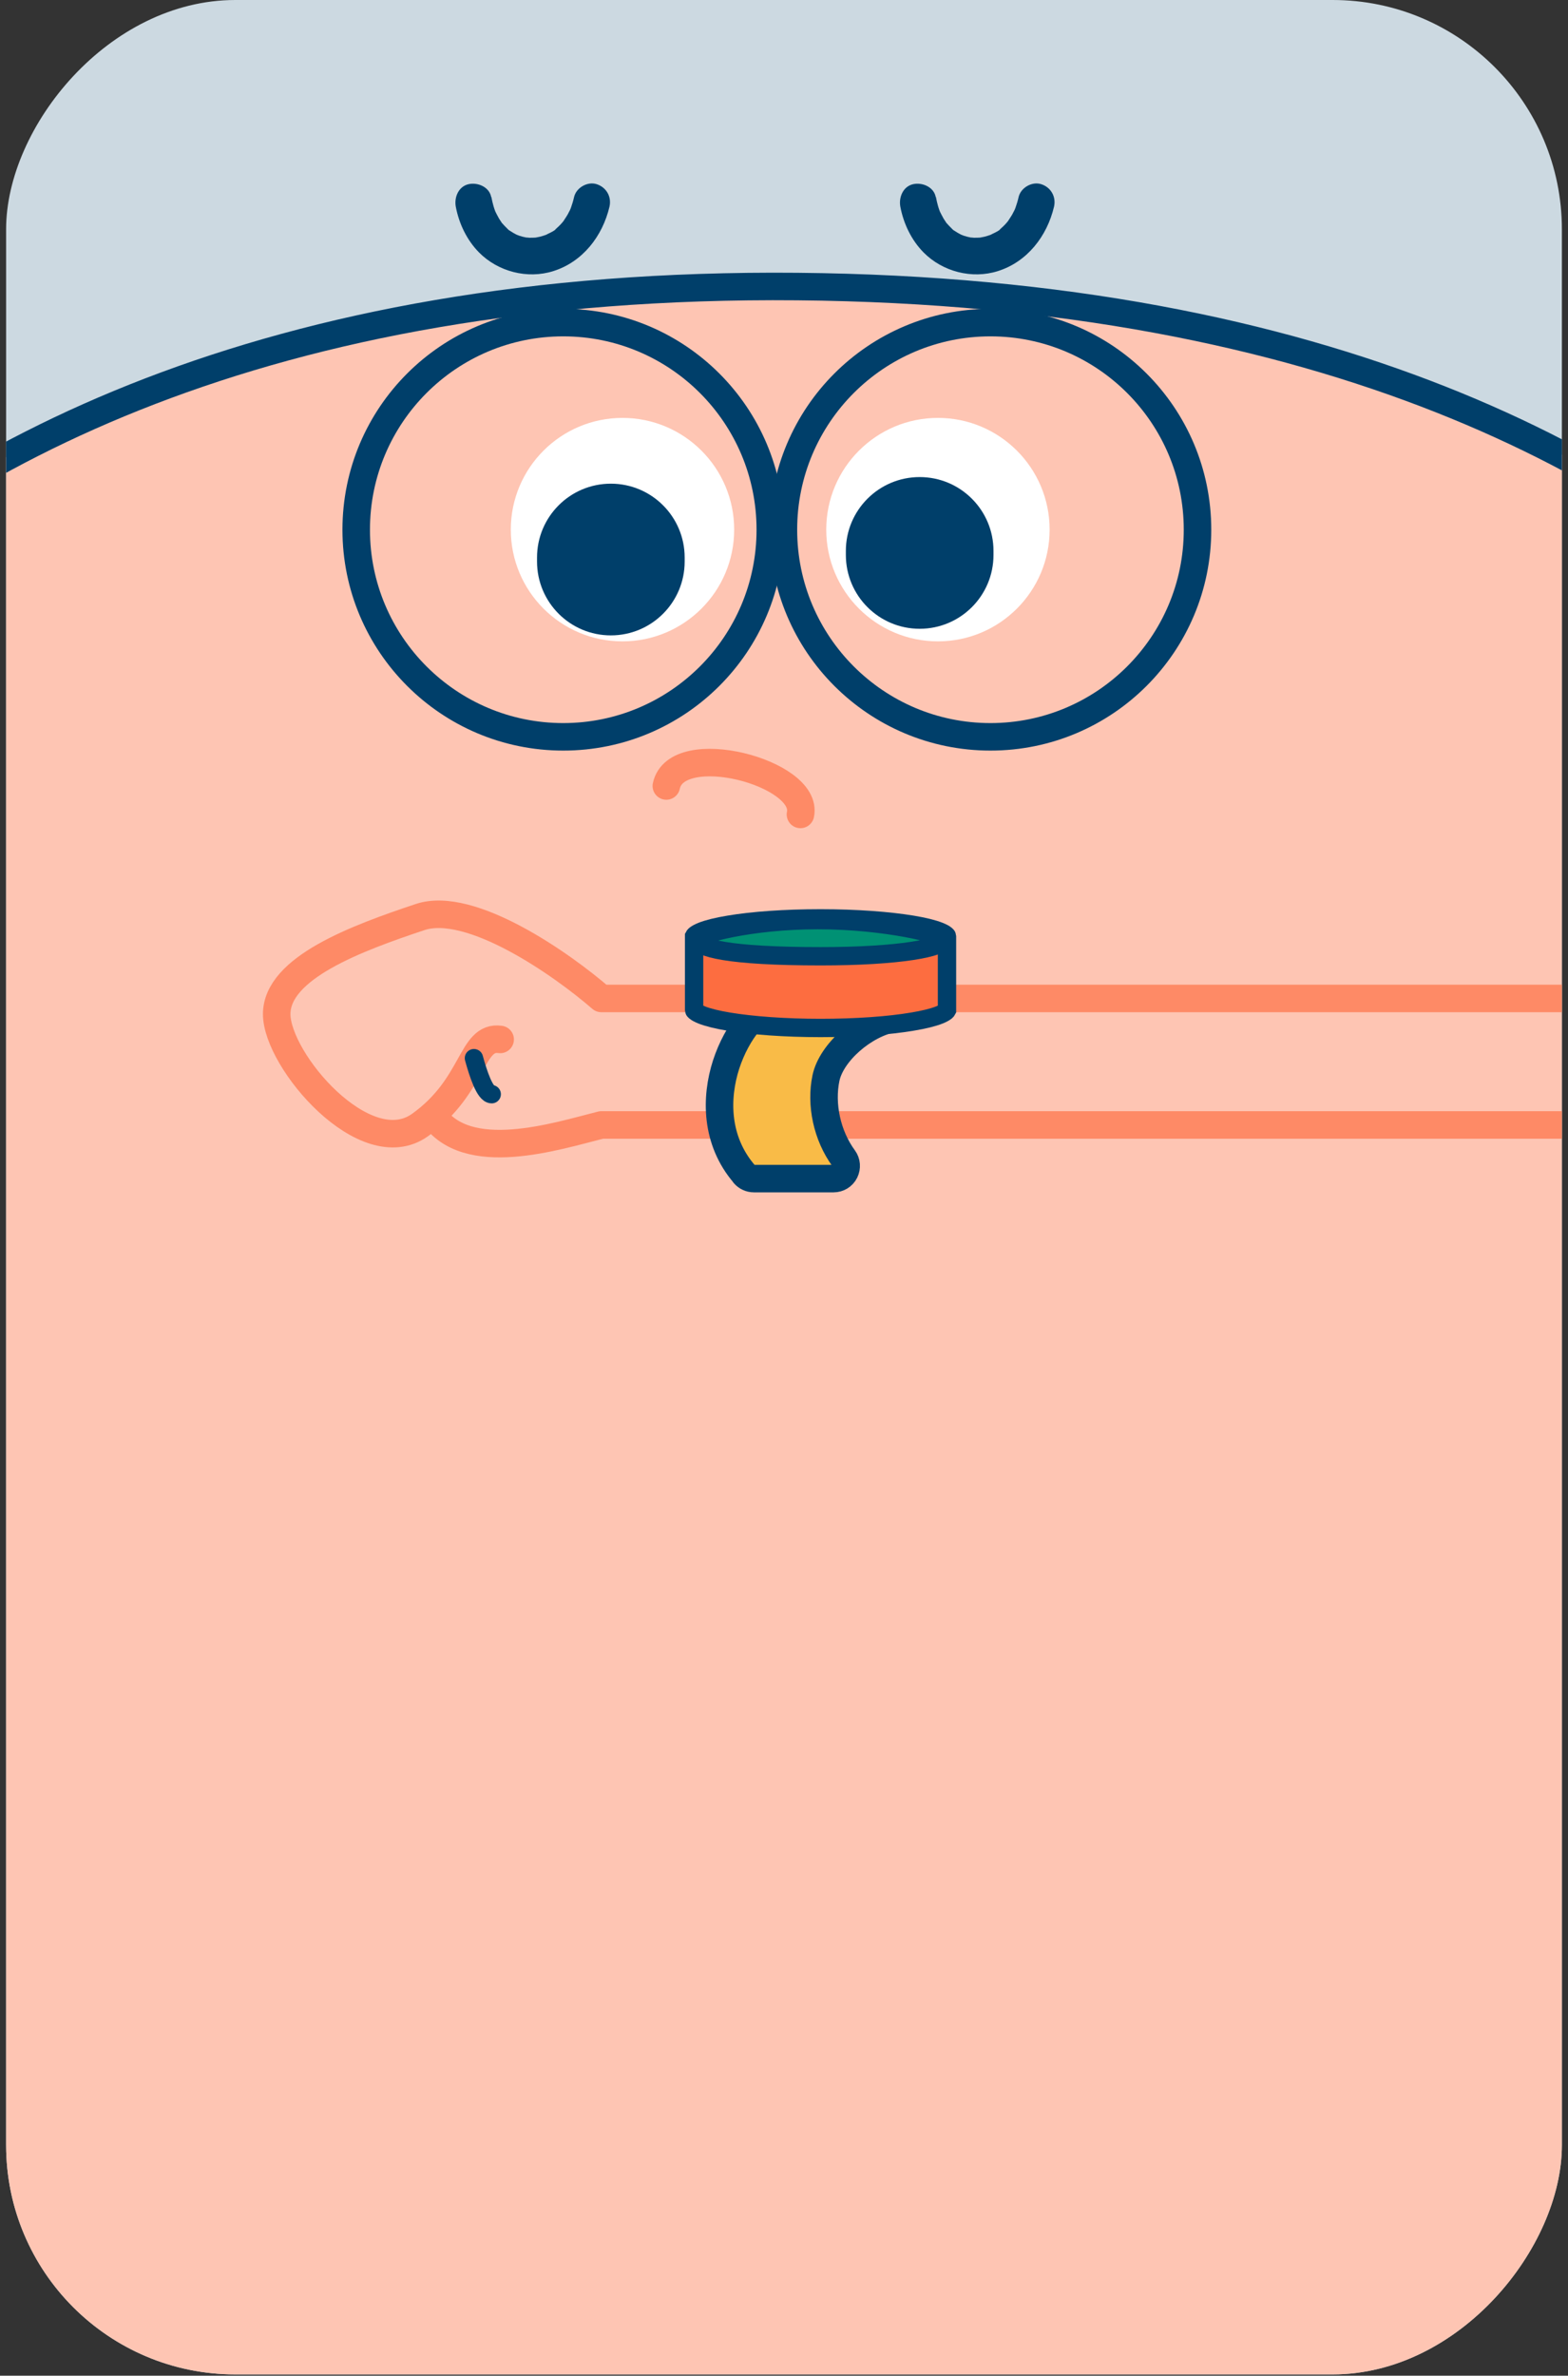 <svg width="171" height="259" viewBox="0 0 171 259" fill="none" xmlns="http://www.w3.org/2000/svg">
<rect x="0" y="0" width="171" height="259" fill="#333333" stroke="none"/>
<g clip-path="url(#clip0_1831_14917)">
<rect width="169.667" height="258.858" rx="25" transform="matrix(-1 0 0 1 170.333 0)" fill="#CCD9E1"/>
<g clip-path="url(#clip1_1831_14917)">
<path d="M222.076 289.08V107.14C222.076 107.14 203.236 32.31 86.966 31.24C-29.304 30.17 -50.834 107.14 -50.834 107.14V289.08H222.076Z" fill="#FEC5B3" stroke="#003F6A" stroke-width="3" stroke-miterlimit="10"/>
<path d="M67.886 45.56C74.616 45.56 80.066 51.02 80.066 57.74C80.066 64.47 74.606 69.92 67.886 69.92C61.156 69.92 55.706 64.46 55.706 57.74C55.706 51.01 61.166 45.56 67.886 45.56Z" fill="white"/>
<path d="M102.287 45.56C95.557 45.56 90.107 51.02 90.107 57.74C90.107 64.47 95.567 69.92 102.287 69.92C109.017 69.92 114.467 64.46 114.467 57.74C114.467 51.01 109.007 45.56 102.287 45.56Z" fill="white"/>
<path d="M61.426 80.33C73.897 80.33 84.006 70.221 84.006 57.75C84.006 45.279 73.897 35.17 61.426 35.17C48.955 35.17 38.846 45.279 38.846 57.75C38.846 70.221 48.955 80.33 61.426 80.33Z" stroke="#003F6A" stroke-width="3"/>
<path d="M108.016 80.33C120.486 80.33 130.596 70.221 130.596 57.75C130.596 45.279 120.486 35.17 108.016 35.17C95.545 35.17 85.436 45.279 85.436 57.75C85.436 70.221 95.545 80.33 108.016 80.33Z" stroke="#003F6A" stroke-width="3"/>
<path d="M87.293 88.788C88.259 84.229 73.782 80.425 72.667 85.688" stroke="#FE8A66" stroke-width="3" stroke-linecap="round" stroke-linejoin="round"/>
<path d="M102.067 21.478C102.127 21.808 102.207 22.138 102.297 22.458C102.347 22.628 102.397 22.788 102.457 22.948C102.477 23.018 102.517 23.078 102.537 23.148C102.617 23.408 102.377 22.828 102.497 23.058C102.637 23.318 102.757 23.588 102.907 23.838C102.987 23.968 103.077 24.098 103.157 24.218C103.407 24.598 102.927 23.978 103.227 24.318C103.407 24.518 103.587 24.718 103.777 24.898C103.817 24.938 103.997 25.138 104.047 25.138C104.067 25.138 103.697 24.888 103.877 25.008C103.957 25.058 104.037 25.128 104.117 25.178C104.327 25.318 104.547 25.448 104.767 25.558C104.837 25.598 105.207 25.768 104.897 25.628C104.587 25.488 105.047 25.678 105.137 25.708C105.367 25.788 105.607 25.838 105.847 25.888C105.897 25.898 105.957 25.908 106.017 25.918C106.267 25.978 105.567 25.888 105.817 25.888C105.947 25.888 106.077 25.908 106.207 25.918C106.457 25.918 106.697 25.918 106.937 25.898C107.417 25.878 106.577 25.978 106.907 25.898C107.057 25.868 107.207 25.838 107.357 25.808C107.597 25.748 107.837 25.668 108.067 25.588C108.437 25.458 107.917 25.668 108.017 25.608C108.147 25.528 108.297 25.468 108.437 25.398C108.617 25.298 108.977 25.148 109.087 24.978C109.097 24.958 108.757 25.258 108.927 25.108C108.967 25.068 109.027 25.028 109.067 24.988C109.187 24.878 109.317 24.768 109.437 24.648C109.557 24.528 109.677 24.408 109.787 24.278C109.827 24.228 109.867 24.168 109.917 24.128C110.097 23.968 109.717 24.428 109.847 24.228C110.027 23.938 110.227 23.668 110.397 23.368C110.487 23.198 110.567 23.028 110.657 22.868C110.677 22.828 110.787 22.598 110.677 22.838C110.547 23.118 110.717 22.728 110.737 22.668C110.877 22.278 110.997 21.878 111.087 21.478C111.327 20.458 112.547 19.758 113.547 20.078C114.607 20.418 115.197 21.448 114.947 22.538C114.187 25.748 112.027 28.548 108.817 29.558C105.987 30.448 102.797 29.618 100.717 27.518C99.387 26.168 98.537 24.378 98.187 22.538C97.997 21.518 98.477 20.328 99.587 20.078C100.577 19.858 101.837 20.378 102.047 21.478H102.067Z" fill="#003F6A"/>
<path d="M53.587 21.478C53.647 21.808 53.727 22.138 53.817 22.458C53.867 22.628 53.917 22.788 53.977 22.948C53.997 23.018 54.037 23.078 54.057 23.148C54.137 23.408 53.897 22.828 54.017 23.058C54.157 23.318 54.277 23.588 54.427 23.838C54.507 23.968 54.597 24.098 54.677 24.218C54.927 24.598 54.447 23.978 54.747 24.318C54.927 24.518 55.107 24.718 55.297 24.898C55.337 24.938 55.517 25.138 55.567 25.138C55.587 25.138 55.217 24.888 55.397 25.008C55.477 25.058 55.557 25.128 55.637 25.178C55.847 25.318 56.067 25.448 56.287 25.558C56.357 25.598 56.727 25.768 56.417 25.628C56.107 25.488 56.567 25.678 56.657 25.708C56.887 25.788 57.127 25.838 57.367 25.888C57.417 25.898 57.477 25.908 57.537 25.918C57.787 25.978 57.087 25.888 57.337 25.888C57.467 25.888 57.597 25.908 57.727 25.918C57.977 25.918 58.217 25.918 58.457 25.898C58.937 25.878 58.097 25.978 58.427 25.898C58.577 25.868 58.727 25.838 58.877 25.808C59.117 25.748 59.357 25.668 59.587 25.588C59.957 25.458 59.437 25.668 59.537 25.608C59.667 25.528 59.817 25.468 59.957 25.398C60.137 25.298 60.497 25.148 60.607 24.978C60.617 24.958 60.277 25.258 60.447 25.108C60.487 25.068 60.547 25.028 60.587 24.988C60.707 24.878 60.837 24.768 60.957 24.648C61.077 24.528 61.197 24.408 61.307 24.278C61.347 24.228 61.387 24.168 61.437 24.128C61.617 23.968 61.237 24.428 61.367 24.228C61.547 23.938 61.747 23.668 61.917 23.368C62.007 23.198 62.087 23.028 62.177 22.868C62.197 22.828 62.307 22.598 62.197 22.838C62.067 23.118 62.237 22.728 62.257 22.668C62.397 22.278 62.517 21.878 62.607 21.478C62.847 20.458 64.067 19.758 65.067 20.078C66.127 20.418 66.717 21.448 66.467 22.538C65.707 25.748 63.547 28.548 60.337 29.558C57.507 30.448 54.317 29.618 52.237 27.518C50.907 26.168 50.057 24.378 49.707 22.538C49.517 21.518 49.997 20.328 51.107 20.078C52.097 19.858 53.357 20.378 53.567 21.478H53.587Z" fill="#003F6A"/>
<path d="M54.546 113.32C51.326 112.86 51.786 118.38 45.806 122.65C39.826 126.92 30.176 115.62 30.176 110.56C30.176 105.5 38.916 102.28 45.806 99.98C51.326 98.14 61.286 105.12 65.576 108.85H215.936V122.64H65.586C60.686 123.87 50.876 127.06 47.196 121.54" stroke="#FE8A66" stroke-width="3" stroke-linecap="round" stroke-linejoin="round"/>
<path d="M51.686 115.36C52.146 117.05 52.886 119.29 53.626 119.29" stroke="#003F6A" stroke-width="2" stroke-linecap="round" stroke-linejoin="round"/>
<path d="M81.166 128.01C81.426 128.31 81.806 128.49 82.216 128.49H90.906C91.426 128.49 91.906 128.2 92.136 127.73C92.366 127.26 92.326 126.71 92.016 126.29C90.176 123.78 89.476 120.39 90.076 117.53C90.666 114.73 94.216 111.63 97.466 111.03C98.166 110.9 96.916 111.13 96.846 110.42C96.786 109.71 96.186 109.16 95.476 109.16H85.416C85.416 109.16 85.376 109.16 85.356 109.16C83.926 109.23 82.626 110.26 81.676 111.41C80.666 112.62 79.776 114.25 79.186 116.06C78.026 119.66 78.006 124.32 81.176 128L81.166 128.01Z" fill="#F9BB47" stroke="#003F6A" stroke-width="3" stroke-linecap="round" stroke-linejoin="round"/>
<path d="M75.696 102.05C75.696 102.05 75.726 101.99 75.816 101.92C75.956 101.81 76.186 101.68 76.526 101.54C77.206 101.27 78.206 101.02 79.486 100.81C82.036 100.38 85.576 100.12 89.486 100.12C93.396 100.12 96.946 100.39 99.486 100.81C100.766 101.02 101.766 101.27 102.446 101.54C102.786 101.68 103.016 101.8 103.156 101.92C103.246 102 103.276 102.04 103.276 102.05V110.14C103.276 110.14 103.246 110.2 103.156 110.27C103.016 110.38 102.786 110.51 102.446 110.65C101.766 110.92 100.766 111.17 99.486 111.38C96.936 111.81 93.396 112.07 89.486 112.07C85.576 112.07 82.026 111.8 79.486 111.38C78.206 111.17 77.206 110.92 76.526 110.65C76.186 110.51 75.956 110.39 75.816 110.27C75.726 110.19 75.696 110.15 75.696 110.14V102.05Z" fill="#FD6D40" stroke="#003F6A" stroke-width="2"/>
<path d="M89.496 104.25C96.919 104.25 102.936 103.427 102.936 102.41C102.936 101.394 96.919 100.57 89.496 100.57C82.073 100.57 76.056 101.394 76.056 102.41C76.056 103.427 82.073 104.25 89.496 104.25Z" fill="#B5B5B5"/>
<path d="M102.936 102.411C102.936 103.331 98.046 104.251 89.496 104.251C79.316 104.251 76.056 103.331 76.056 102.411C76.056 101.901 81.776 100.311 89.196 100.311C96.616 100.311 102.936 101.911 102.936 102.411Z" fill="#009174" stroke="#003F6A" stroke-width="2"/>
<path d="M74.667 60.781C74.667 56.335 71.062 52.73 66.617 52.73C62.171 52.73 58.567 56.335 58.567 60.781V61.221C58.567 65.666 62.171 69.27 66.617 69.27C71.062 69.27 74.667 65.666 74.667 61.221V60.781Z" fill="#003F6A"/>
<path d="M108.346 60.06C108.346 55.614 104.742 52.01 100.296 52.01C95.85 52.01 92.246 55.614 92.246 60.06V60.5C92.246 64.946 95.85 68.55 100.296 68.55C104.742 68.55 108.346 64.946 108.346 60.5V60.06Z" fill="#003F6A"/>
</g>
</g>
<defs>
<clipPath id="clip0_1831_14917">
<rect width="169.667" height="258.858" rx="25" transform="matrix(-1 0 0 1 170.333 0)" fill="white"/>
</clipPath>
<clipPath id="clip1_1831_14917">
<rect width="275.91" height="274.58" fill="white" transform="translate(-52.334 16)"/>
</clipPath>
</defs>
</svg>
